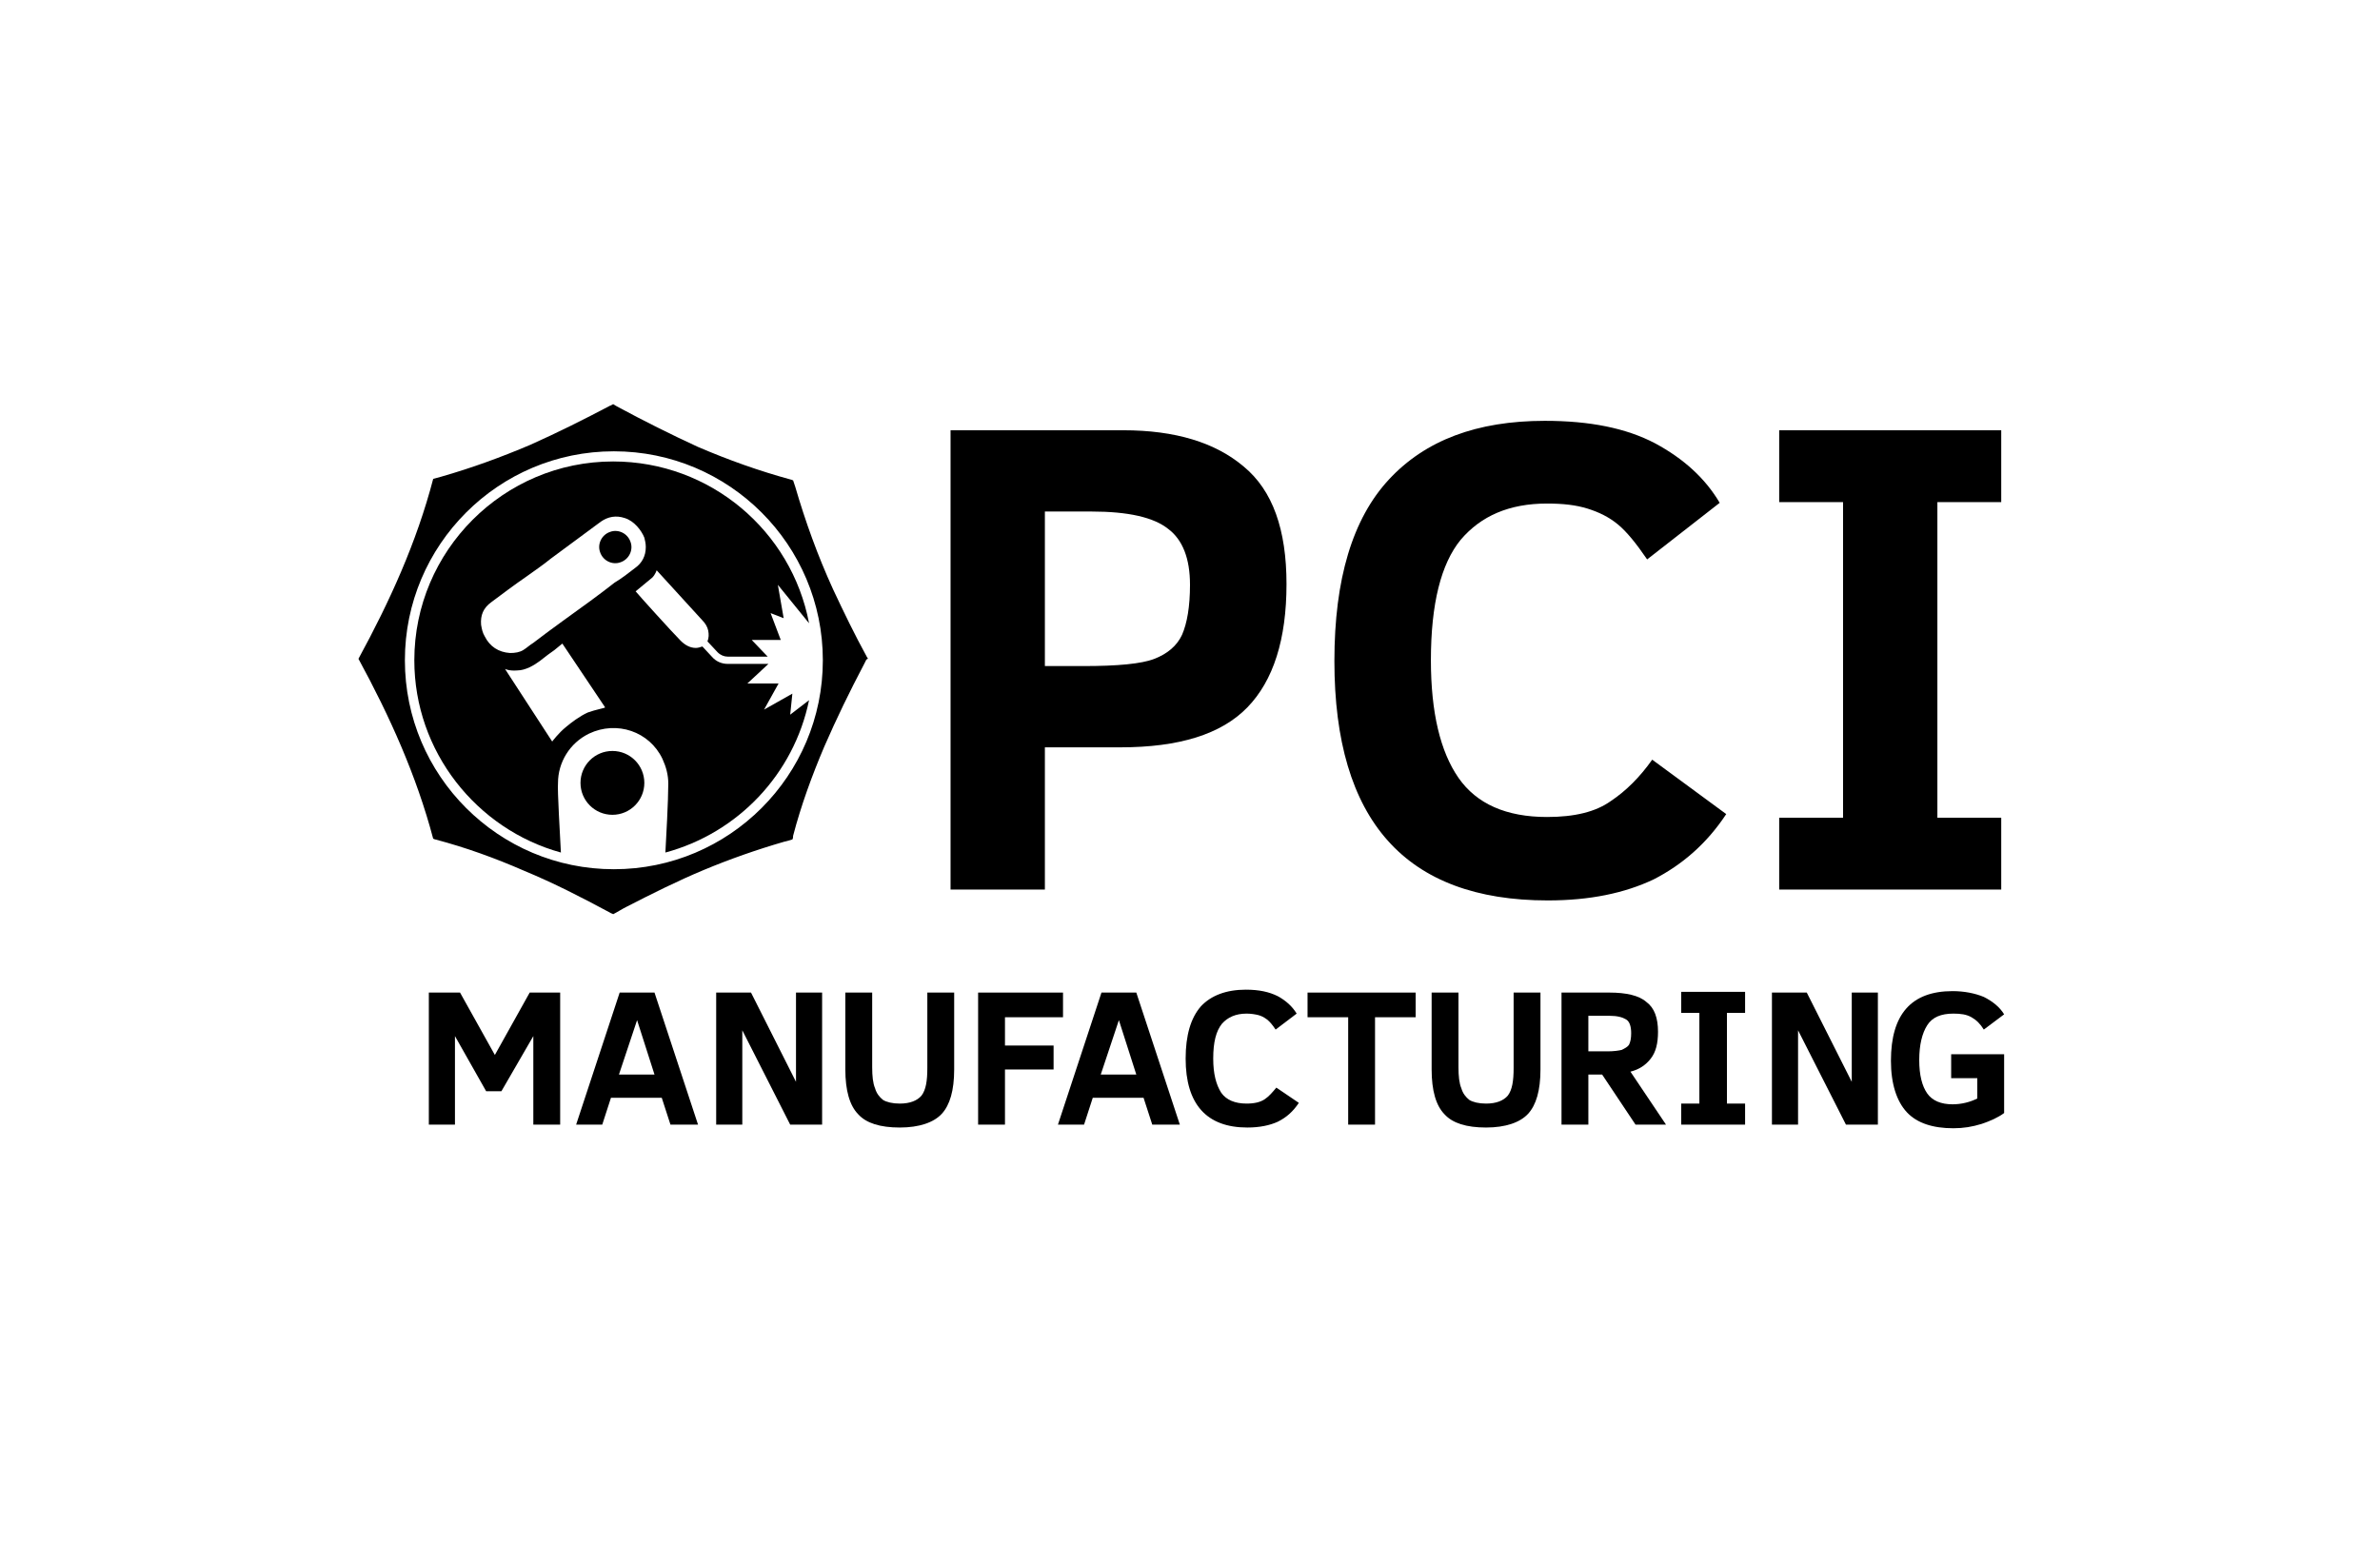 <?xml version="1.0" encoding="utf-8"?>
<!-- Generator: Adobe Illustrator 28.1.0, SVG Export Plug-In . SVG Version: 6.00 Build 0)  -->
<svg version="1.1" id="Layer_1" xmlns="http://www.w3.org/2000/svg" xmlns:xlink="http://www.w3.org/1999/xlink" x="0px" y="0px"
	 viewBox="0 0 328 213" style="enable-background:new 0 0 328 213;" xml:space="preserve">
<g>
	<g>
		<path d="M177.3,80.5c0,7.6-1.8,13.3-5.4,17c-3.6,3.7-9.4,5.5-17.5,5.5H144v19.6h-13V59.3h23.8c7.2,0,12.7,1.7,16.6,5
			C175.4,67.6,177.3,73,177.3,80.5z M164,80.6c0-3.6-1-6.2-3-7.7c-2-1.6-5.5-2.4-10.6-2.4H144v21.3h5.3c4.7,0,8-0.3,9.8-1
			s3.1-1.8,3.8-3.3C163.6,85.9,164,83.6,164,80.6z"/>
		<path d="M237.9,112.2c-2.7,4.1-6.1,7-10,9c-4,1.9-8.8,2.9-14.6,2.9c-19.6,0-29.4-11-29.4-33c0-11.3,2.5-19.6,7.5-25
			s12.1-8.1,21.5-8.1c6.2,0,11.2,1,15.2,3.1c3.9,2.1,6.9,4.8,8.9,8.2l-10,7.8c-1.5-2.2-2.8-3.8-4-4.8s-2.6-1.7-4.2-2.2
			c-1.6-0.5-3.4-0.7-5.6-0.7c-5.2,0-9.1,1.7-11.9,5c-2.7,3.3-4.1,8.8-4.1,16.6c0,7.2,1.3,12.6,3.8,16.2s6.6,5.4,12.2,5.4
			c3.8,0,6.7-0.7,8.8-2.2c2.1-1.4,4-3.3,5.7-5.7L237.9,112.2z"/>
		<path d="M275.8,122.6h-30.6v-9.9h8.8V69.2h-8.8v-9.9h30.6v9.9H267v43.5h8.8V122.6z"/>
	</g>
	<g>
		<path d="M73.5,155v-12.2l-4.4,7.6H67l-4.3-7.6V155h-3.6v-18.2h4.3l4.8,8.6l4.8-8.6h4.2V155H73.5z"/>
		<path d="M79.4,155l6-18.2h4.8l6,18.2h-3.8l-1.2-3.7h-7L83,155H79.4z M85.3,148.1h4.9l-2.4-7.5L85.3,148.1z"/>
		<path d="M108.9,155l-6.6-13v13h-3.6v-18.2h4.8l6.2,12.3v-12.3h3.6V155H108.9z"/>
		<path d="M131.5,147.4c0,2.9-0.6,4.9-1.7,6.1s-3.1,1.9-5.8,1.9c-2.7,0-4.6-0.6-5.7-1.8c-1.2-1.2-1.8-3.3-1.8-6.2v-10.6h3.7v10.3
			c0,1.2,0.1,2.2,0.4,2.9c0.2,0.7,0.6,1.2,1.1,1.6c0.5,0.3,1.3,0.5,2.3,0.5c1.4,0,2.4-0.4,3-1.1c0.6-0.8,0.8-2,0.8-3.8v-10.4h3.7
			V147.4z"/>
		<path d="M138.5,140.2v3.9h6.7v3.3h-6.7v7.6h-3.7v-18.2h11.7v3.4H138.5z"/>
		<path d="M145.8,155l6-18.2h4.8l6,18.2h-3.8l-1.2-3.7h-7l-1.2,3.7H145.8z M151.7,148.1h4.9l-2.4-7.5L151.7,148.1z"/>
		<path d="M179,152c-0.8,1.2-1.7,2-2.9,2.6c-1.1,0.5-2.5,0.8-4.2,0.8c-5.6,0-8.5-3.2-8.5-9.5c0-3.2,0.7-5.6,2.1-7.2
			c1.4-1.5,3.5-2.3,6.2-2.3c1.8,0,3.2,0.3,4.4,0.9c1.1,0.6,2,1.4,2.6,2.4l-2.9,2.2c-0.4-0.6-0.8-1.1-1.2-1.4
			c-0.4-0.3-0.8-0.5-1.2-0.6s-1-0.2-1.6-0.2c-1.5,0-2.6,0.5-3.4,1.4c-0.8,1-1.2,2.5-1.2,4.8c0,2.1,0.4,3.6,1.1,4.7
			c0.7,1,1.9,1.5,3.5,1.5c1.1,0,1.9-0.2,2.5-0.6c0.6-0.4,1.1-1,1.6-1.6L179,152z"/>
		<path d="M189.5,140.2V155h-3.7v-14.8h-5.6v-3.4h14.9v3.4H189.5z"/>
		<path d="M212.3,147.4c0,2.9-0.6,4.9-1.7,6.1s-3.1,1.9-5.8,1.9s-4.6-0.6-5.7-1.8c-1.2-1.2-1.8-3.3-1.8-6.2v-10.6h3.7v10.3
			c0,1.2,0.1,2.2,0.4,2.9c0.2,0.7,0.6,1.2,1.1,1.6c0.5,0.3,1.3,0.5,2.3,0.5c1.4,0,2.4-0.4,3-1.1c0.6-0.8,0.8-2,0.8-3.8v-10.4h3.7
			V147.4z"/>
		<path d="M225.4,155l-4.6-6.9h-1.9v6.9h-3.7v-18.2h6.6c2.3,0,4.1,0.4,5.1,1.3c1.1,0.8,1.6,2.2,1.6,4.1c0,1.6-0.3,2.8-1,3.7
			s-1.6,1.5-2.8,1.8l4.9,7.3L225.4,155L225.4,155z M224.8,142.4c0-0.9-0.2-1.6-0.7-1.9c-0.5-0.3-1.2-0.5-2.3-0.5h-2.9v4.9h2.7
			c0.8,0,1.5-0.1,1.9-0.2c0.4-0.2,0.8-0.4,1-0.7C224.7,143.6,224.8,143.1,224.8,142.4z"/>
		<path d="M240.5,155h-8.8v-2.9h2.5v-12.5h-2.5v-2.9h8.8v2.9H238v12.5h2.5V155z"/>
		<path d="M254.4,155l-6.6-13v13h-3.6v-18.2h4.8l6.2,12.3v-12.3h3.6V155H254.4z"/>
		<path d="M273.4,141.9c-0.5-0.8-1-1.3-1.7-1.7s-1.5-0.5-2.5-0.5c-1.7,0-2.9,0.5-3.6,1.6s-1.1,2.7-1.1,4.8s0.4,3.6,1.1,4.6
			s1.9,1.5,3.5,1.5c1.2,0,2.4-0.3,3.4-0.8v-2.8h-3.6v-3.3h7.3v8.1c-0.8,0.6-1.9,1.1-3.1,1.5c-1.3,0.4-2.5,0.6-3.9,0.6
			c-2.8,0-5-0.7-6.4-2.2s-2.2-3.9-2.2-7.1c0-6.4,2.8-9.6,8.5-9.6c1.6,0,3.1,0.3,4.3,0.8c1.2,0.6,2.2,1.4,2.8,2.4L273.4,141.9z"/>
	</g>
	<path d="M119.5,90.6c-1.7-3.1-3.2-6.2-4.7-9.4c-2.1-4.6-3.8-9.3-5.2-14.1c-0.1-0.3-0.2-0.6-0.3-0.9c-0.1,0-0.2-0.1-0.3-0.1
		c-4.4-1.2-8.6-2.7-12.8-4.5C92.5,59.9,88.7,58,85,56c-0.2-0.1-0.3-0.2-0.5-0.3c-0.2,0.1-0.3,0.2-0.4,0.2c-3.6,1.9-7.2,3.7-11,5.4
		c-4,1.7-8.1,3.2-12.3,4.4c-0.4,0.1-0.7,0.2-1.1,0.3c-2.3,8.8-6,16.9-10.3,24.8c4.3,7.9,8,16.1,10.3,24.8c0.1,0,0.2,0.1,0.3,0.1
		c4.2,1.1,8.3,2.6,12.2,4.3c4.1,1.7,8,3.7,11.9,5.8c0.1,0.1,0.3,0.1,0.4,0.2c0.6-0.3,1.2-0.7,1.8-1c3.5-1.8,7.1-3.6,10.7-5.1
		s7.3-2.8,11.1-3.9c0.4-0.1,0.8-0.2,1.1-0.3c0.1-0.2,0.1-0.3,0.1-0.5c1.1-4.2,2.6-8.3,4.3-12.3c1.7-3.9,3.5-7.6,5.5-11.4
		c0.1-0.2,0.2-0.4,0.3-0.6C119.7,90.8,119.6,90.7,119.5,90.6z M84.6,119.8c-15.9,0-28.8-12.9-28.8-28.8s12.9-28.8,28.8-28.8
		s28.8,12.9,28.8,28.8S100.5,119.8,84.6,119.8z"/>
	<path d="M84.1,73.3c-1.2,0.4-1.8,1.7-1.4,2.8c0.4,1.2,1.7,1.8,2.8,1.4c1.2-0.4,1.8-1.7,1.4-2.8C86.5,73.5,85.2,72.9,84.1,73.3z"/>
	<path d="M109.2,95.6l-3.9,2.2l2-3.6H103l2.9-2.7h-5.6c-0.8,0-1.6-0.3-2.2-1l-1.3-1.4c-0.3,0.1-0.6,0.2-0.9,0.2
		c-0.8,0-1.5-0.4-2.1-1c-1.1-1.1-5.8-6.3-6.2-6.8c0,0,1.8-1.5,2.3-1.9c0.4-0.4,0.6-1,0.6-1c0.7,0.8,5.6,6.1,6.3,6.9
		c0.4,0.4,0.7,0.9,0.8,1.4c0.1,0.5,0.1,1-0.1,1.5l1.4,1.5c0.4,0.4,0.9,0.6,1.4,0.6h5.5l-2.2-2.3h4l-1.4-3.7l1.8,0.7l-0.8-4.6
		l4.3,5.3c-2.4-12.7-13.6-22.3-27-22.3c-15.1,0-27.4,12.3-27.4,27.4c0,12.6,8.6,23.3,20.2,26.5c-0.1-2.1-0.5-8.6-0.4-9.6
		c0-2.8,1.6-5.5,4.3-6.8c3.8-1.8,8.3-0.3,10.1,3.5c0.5,1.1,0.8,2.2,0.8,3.4c0,2.3-0.3,7.7-0.4,9.5c10-2.7,17.7-10.8,19.8-21l-2.6,2
		L109.2,95.6z M81,98.2c-1.1,0.5-2.3,1.4-3,2c-1,0.8-1.9,2-1.9,2l-6.5-10c0,0,0.6,0.3,1.7,0.2c1.1,0,2.3-0.7,3.1-1.3
		c0.9-0.7,1.4-1.1,2-1.5c0.5-0.4,1.1-0.9,1.1-0.9l5.9,8.8C83.3,97.6,82.1,97.8,81,98.2z M81.4,82.8c-2.6,1.9-5.3,3.8-7.9,5.8
		c-0.5,0.3-0.9,0.7-1.4,1C71.6,89.9,71,90,70.3,90c-1.6-0.1-2.8-0.9-3.5-2.3c-0.3-0.5-0.4-1-0.5-1.6c-0.1-1.3,0.3-2.3,1.4-3.1
		c1.6-1.2,3.2-2.4,4.8-3.5c1.1-0.8,2.3-1.6,3.4-2.5c2.3-1.7,4.6-3.4,6.9-5.1c1-0.7,2.1-0.9,3.3-0.5c1.3,0.4,2.3,1.7,2.7,2.7
		c0.1,0.4,0.2,0.8,0.2,1.3c0,1.2-0.5,2.2-1.5,2.9c-0.9,0.7-1.8,1.4-2.8,2C83.7,81.1,82.6,81.9,81.4,82.8z"/>
	<ellipse cx="84.4" cy="107.9" rx="4.4" ry="4.4"/>
</g>
</svg>
